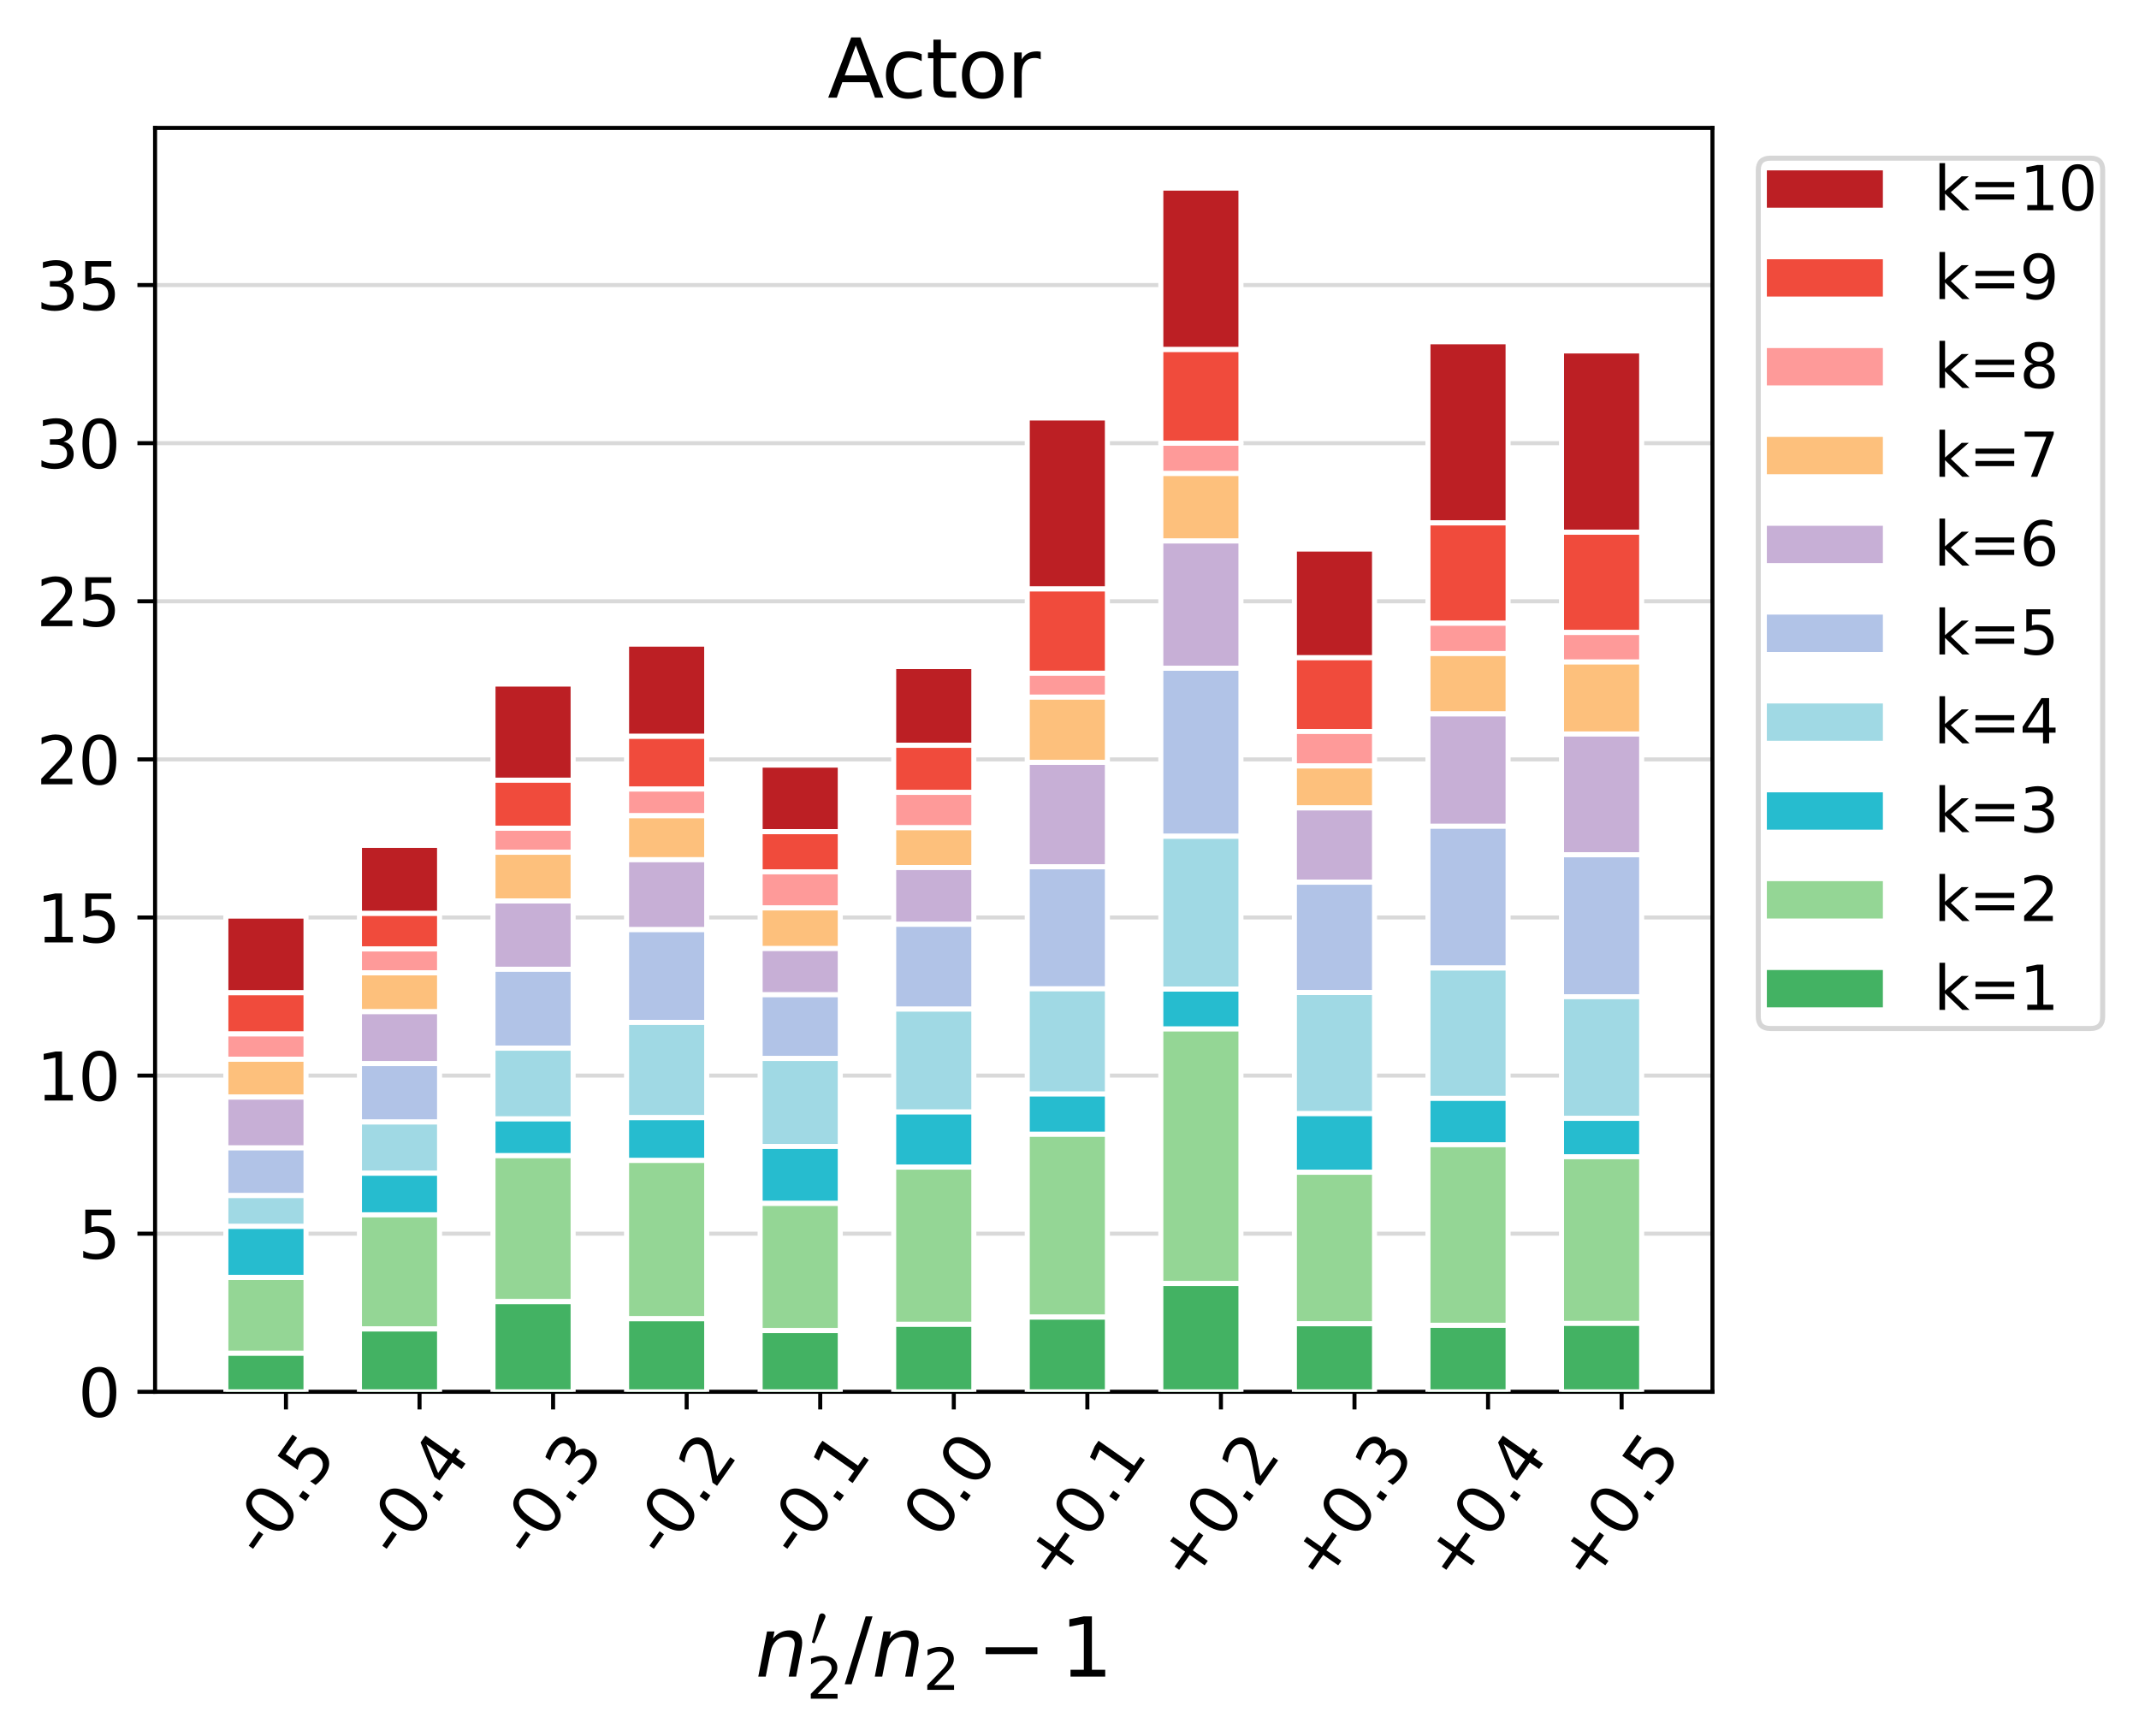 <?xml version="1.0" encoding="utf-8" standalone="no"?>
<!DOCTYPE svg PUBLIC "-//W3C//DTD SVG 1.1//EN"
  "http://www.w3.org/Graphics/SVG/1.1/DTD/svg11.dtd">
<svg xmlns:xlink="http://www.w3.org/1999/xlink" width="424.04pt" height="344.153pt" viewBox="0 0 424.04 344.153" xmlns="http://www.w3.org/2000/svg" version="1.1">
 <defs>
  <style type="text/css">*{stroke-linejoin: round; stroke-linecap: butt}</style>
 </defs>
 <g id="figure_1">
  <g id="patch_1">
   <path d="M 0 344.153 
L 424.04 344.153 
L 424.04 -0 
L 0 -0 
z
" style="fill: #ffffff"/>
  </g>
  <g id="axes_1">
   <g id="patch_2">
    <path d="M 30.742 275.918 
L 339.478 275.918 
L 339.478 25.358 
L 30.742 25.358 
z
" style="fill: #ffffff"/>
   </g>
   <g id="matplotlib.axis_1">
    <g id="xtick_1">
     <g id="line2d_1">
      <defs>
       <path id="mb2f2694578" d="M 0 0 
L 0 3.5 
" style="stroke: #000000; stroke-width: 0.8"/>
      </defs>
      <g>
       <use xlink:href="#mb2f2694578" x="56.691" y="275.918" style="stroke: #000000; stroke-width: 0.8"/>
      </g>
     </g>
     <g id="text_1">
      <!-- -0.5 -->
      <g transform="translate(52.355 309.36)rotate(-55)scale(0.13 -0.13)">
       <defs>
        <path id="DejaVuSans-2d" d="M 313 2009 
L 1997 2009 
L 1997 1497 
L 313 1497 
L 313 2009 
z
" transform="scale(0.016)"/>
        <path id="DejaVuSans-30" d="M 2034 4250 
Q 1547 4250 1301 3770 
Q 1056 3291 1056 2328 
Q 1056 1369 1301 889 
Q 1547 409 2034 409 
Q 2525 409 2770 889 
Q 3016 1369 3016 2328 
Q 3016 3291 2770 3770 
Q 2525 4250 2034 4250 
z
M 2034 4750 
Q 2819 4750 3233 4129 
Q 3647 3509 3647 2328 
Q 3647 1150 3233 529 
Q 2819 -91 2034 -91 
Q 1250 -91 836 529 
Q 422 1150 422 2328 
Q 422 3509 836 4129 
Q 1250 4750 2034 4750 
z
" transform="scale(0.016)"/>
        <path id="DejaVuSans-2e" d="M 684 794 
L 1344 794 
L 1344 0 
L 684 0 
L 684 794 
z
" transform="scale(0.016)"/>
        <path id="DejaVuSans-35" d="M 691 4666 
L 3169 4666 
L 3169 4134 
L 1269 4134 
L 1269 2991 
Q 1406 3038 1543 3061 
Q 1681 3084 1819 3084 
Q 2600 3084 3056 2656 
Q 3513 2228 3513 1497 
Q 3513 744 3044 326 
Q 2575 -91 1722 -91 
Q 1428 -91 1123 -41 
Q 819 9 494 109 
L 494 744 
Q 775 591 1075 516 
Q 1375 441 1709 441 
Q 2250 441 2565 725 
Q 2881 1009 2881 1497 
Q 2881 1984 2565 2268 
Q 2250 2553 1709 2553 
Q 1456 2553 1204 2497 
Q 953 2441 691 2322 
L 691 4666 
z
" transform="scale(0.016)"/>
       </defs>
       <use xlink:href="#DejaVuSans-2d"/>
       <use xlink:href="#DejaVuSans-30" x="36.084"/>
       <use xlink:href="#DejaVuSans-2e" x="99.707"/>
       <use xlink:href="#DejaVuSans-35" x="131.494"/>
      </g>
     </g>
    </g>
    <g id="xtick_2">
     <g id="line2d_2">
      <g>
       <use xlink:href="#mb2f2694578" x="83.169" y="275.918" style="stroke: #000000; stroke-width: 0.8"/>
      </g>
     </g>
     <g id="text_2">
      <!-- -0.4 -->
      <g transform="translate(78.834 309.36)rotate(-55)scale(0.13 -0.13)">
       <defs>
        <path id="DejaVuSans-34" d="M 2419 4116 
L 825 1625 
L 2419 1625 
L 2419 4116 
z
M 2253 4666 
L 3047 4666 
L 3047 1625 
L 3713 1625 
L 3713 1100 
L 3047 1100 
L 3047 0 
L 2419 0 
L 2419 1100 
L 313 1100 
L 313 1709 
L 2253 4666 
z
" transform="scale(0.016)"/>
       </defs>
       <use xlink:href="#DejaVuSans-2d"/>
       <use xlink:href="#DejaVuSans-30" x="36.084"/>
       <use xlink:href="#DejaVuSans-2e" x="99.707"/>
       <use xlink:href="#DejaVuSans-34" x="131.494"/>
      </g>
     </g>
    </g>
    <g id="xtick_3">
     <g id="line2d_3">
      <g>
       <use xlink:href="#mb2f2694578" x="109.648" y="275.918" style="stroke: #000000; stroke-width: 0.8"/>
      </g>
     </g>
     <g id="text_3">
      <!-- -0.3 -->
      <g transform="translate(105.312 309.36)rotate(-55)scale(0.13 -0.13)">
       <defs>
        <path id="DejaVuSans-33" d="M 2597 2516 
Q 3050 2419 3304 2112 
Q 3559 1806 3559 1356 
Q 3559 666 3084 287 
Q 2609 -91 1734 -91 
Q 1441 -91 1130 -33 
Q 819 25 488 141 
L 488 750 
Q 750 597 1062 519 
Q 1375 441 1716 441 
Q 2309 441 2620 675 
Q 2931 909 2931 1356 
Q 2931 1769 2642 2001 
Q 2353 2234 1838 2234 
L 1294 2234 
L 1294 2753 
L 1863 2753 
Q 2328 2753 2575 2939 
Q 2822 3125 2822 3475 
Q 2822 3834 2567 4026 
Q 2313 4219 1838 4219 
Q 1578 4219 1281 4162 
Q 984 4106 628 3988 
L 628 4550 
Q 988 4650 1302 4700 
Q 1616 4750 1894 4750 
Q 2613 4750 3031 4423 
Q 3450 4097 3450 3541 
Q 3450 3153 3228 2886 
Q 3006 2619 2597 2516 
z
" transform="scale(0.016)"/>
       </defs>
       <use xlink:href="#DejaVuSans-2d"/>
       <use xlink:href="#DejaVuSans-30" x="36.084"/>
       <use xlink:href="#DejaVuSans-2e" x="99.707"/>
       <use xlink:href="#DejaVuSans-33" x="131.494"/>
      </g>
     </g>
    </g>
    <g id="xtick_4">
     <g id="line2d_4">
      <g>
       <use xlink:href="#mb2f2694578" x="136.126" y="275.918" style="stroke: #000000; stroke-width: 0.8"/>
      </g>
     </g>
     <g id="text_4">
      <!-- -0.2 -->
      <g transform="translate(131.79 309.36)rotate(-55)scale(0.13 -0.13)">
       <defs>
        <path id="DejaVuSans-32" d="M 1228 531 
L 3431 531 
L 3431 0 
L 469 0 
L 469 531 
Q 828 903 1448 1529 
Q 2069 2156 2228 2338 
Q 2531 2678 2651 2914 
Q 2772 3150 2772 3378 
Q 2772 3750 2511 3984 
Q 2250 4219 1831 4219 
Q 1534 4219 1204 4116 
Q 875 4013 500 3803 
L 500 4441 
Q 881 4594 1212 4672 
Q 1544 4750 1819 4750 
Q 2544 4750 2975 4387 
Q 3406 4025 3406 3419 
Q 3406 3131 3298 2873 
Q 3191 2616 2906 2266 
Q 2828 2175 2409 1742 
Q 1991 1309 1228 531 
z
" transform="scale(0.016)"/>
       </defs>
       <use xlink:href="#DejaVuSans-2d"/>
       <use xlink:href="#DejaVuSans-30" x="36.084"/>
       <use xlink:href="#DejaVuSans-2e" x="99.707"/>
       <use xlink:href="#DejaVuSans-32" x="131.494"/>
      </g>
     </g>
    </g>
    <g id="xtick_5">
     <g id="line2d_5">
      <g>
       <use xlink:href="#mb2f2694578" x="162.604" y="275.918" style="stroke: #000000; stroke-width: 0.8"/>
      </g>
     </g>
     <g id="text_5">
      <!-- -0.1 -->
      <g transform="translate(158.268 309.36)rotate(-55)scale(0.13 -0.13)">
       <defs>
        <path id="DejaVuSans-31" d="M 794 531 
L 1825 531 
L 1825 4091 
L 703 3866 
L 703 4441 
L 1819 4666 
L 2450 4666 
L 2450 531 
L 3481 531 
L 3481 0 
L 794 0 
L 794 531 
z
" transform="scale(0.016)"/>
       </defs>
       <use xlink:href="#DejaVuSans-2d"/>
       <use xlink:href="#DejaVuSans-30" x="36.084"/>
       <use xlink:href="#DejaVuSans-2e" x="99.707"/>
       <use xlink:href="#DejaVuSans-31" x="131.494"/>
      </g>
     </g>
    </g>
    <g id="xtick_6">
     <g id="line2d_6">
      <g>
       <use xlink:href="#mb2f2694578" x="189.082" y="275.918" style="stroke: #000000; stroke-width: 0.8"/>
      </g>
     </g>
     <g id="text_6">
      <!-- 0.0 -->
      <g transform="translate(186.092 305.518)rotate(-55)scale(0.13 -0.13)">
       <use xlink:href="#DejaVuSans-30"/>
       <use xlink:href="#DejaVuSans-2e" x="63.623"/>
       <use xlink:href="#DejaVuSans-30" x="95.41"/>
      </g>
     </g>
    </g>
    <g id="xtick_7">
     <g id="line2d_7">
      <g>
       <use xlink:href="#mb2f2694578" x="215.56" y="275.918" style="stroke: #000000; stroke-width: 0.8"/>
      </g>
     </g>
     <g id="text_7">
      <!-- +0.1 -->
      <g transform="translate(209.446 314.442)rotate(-55)scale(0.13 -0.13)">
       <defs>
        <path id="DejaVuSans-2b" d="M 2944 4013 
L 2944 2272 
L 4684 2272 
L 4684 1741 
L 2944 1741 
L 2944 0 
L 2419 0 
L 2419 1741 
L 678 1741 
L 678 2272 
L 2419 2272 
L 2419 4013 
L 2944 4013 
z
" transform="scale(0.016)"/>
       </defs>
       <use xlink:href="#DejaVuSans-2b"/>
       <use xlink:href="#DejaVuSans-30" x="83.789"/>
       <use xlink:href="#DejaVuSans-2e" x="147.412"/>
       <use xlink:href="#DejaVuSans-31" x="179.199"/>
      </g>
     </g>
    </g>
    <g id="xtick_8">
     <g id="line2d_8">
      <g>
       <use xlink:href="#mb2f2694578" x="242.039" y="275.918" style="stroke: #000000; stroke-width: 0.8"/>
      </g>
     </g>
     <g id="text_8">
      <!-- +0.2 -->
      <g transform="translate(235.924 314.442)rotate(-55)scale(0.13 -0.13)">
       <use xlink:href="#DejaVuSans-2b"/>
       <use xlink:href="#DejaVuSans-30" x="83.789"/>
       <use xlink:href="#DejaVuSans-2e" x="147.412"/>
       <use xlink:href="#DejaVuSans-32" x="179.199"/>
      </g>
     </g>
    </g>
    <g id="xtick_9">
     <g id="line2d_9">
      <g>
       <use xlink:href="#mb2f2694578" x="268.517" y="275.918" style="stroke: #000000; stroke-width: 0.8"/>
      </g>
     </g>
     <g id="text_9">
      <!-- +0.3 -->
      <g transform="translate(262.402 314.442)rotate(-55)scale(0.13 -0.13)">
       <use xlink:href="#DejaVuSans-2b"/>
       <use xlink:href="#DejaVuSans-30" x="83.789"/>
       <use xlink:href="#DejaVuSans-2e" x="147.412"/>
       <use xlink:href="#DejaVuSans-33" x="179.199"/>
      </g>
     </g>
    </g>
    <g id="xtick_10">
     <g id="line2d_10">
      <g>
       <use xlink:href="#mb2f2694578" x="294.995" y="275.918" style="stroke: #000000; stroke-width: 0.8"/>
      </g>
     </g>
     <g id="text_10">
      <!-- +0.4 -->
      <g transform="translate(288.88 314.442)rotate(-55)scale(0.13 -0.13)">
       <use xlink:href="#DejaVuSans-2b"/>
       <use xlink:href="#DejaVuSans-30" x="83.789"/>
       <use xlink:href="#DejaVuSans-2e" x="147.412"/>
       <use xlink:href="#DejaVuSans-34" x="179.199"/>
      </g>
     </g>
    </g>
    <g id="xtick_11">
     <g id="line2d_11">
      <g>
       <use xlink:href="#mb2f2694578" x="321.473" y="275.918" style="stroke: #000000; stroke-width: 0.8"/>
      </g>
     </g>
     <g id="text_11">
      <!-- +0.5 -->
      <g transform="translate(315.359 314.442)rotate(-55)scale(0.13 -0.13)">
       <use xlink:href="#DejaVuSans-2b"/>
       <use xlink:href="#DejaVuSans-30" x="83.789"/>
       <use xlink:href="#DejaVuSans-2e" x="147.412"/>
       <use xlink:href="#DejaVuSans-35" x="179.199"/>
      </g>
     </g>
    </g>
    <g id="text_12">
     <!-- ${n_2^\prime/n_2-1}$ -->
     <g transform="translate(149.75 332.473)scale(0.16 -0.16)">
      <defs>
       <path id="DejaVuSans-Oblique-6e" d="M 3566 2113 
L 3156 0 
L 2578 0 
L 2988 2091 
Q 3016 2238 3031 2350 
Q 3047 2463 3047 2528 
Q 3047 2791 2881 2937 
Q 2716 3084 2419 3084 
Q 1956 3084 1622 2776 
Q 1288 2469 1184 1941 
L 800 0 
L 225 0 
L 903 3500 
L 1478 3500 
L 1363 2950 
Q 1603 3253 1940 3418 
Q 2278 3584 2650 3584 
Q 3113 3584 3367 3334 
Q 3622 3084 3622 2631 
Q 3622 2519 3608 2391 
Q 3594 2263 3566 2113 
z
" transform="scale(0.016)"/>
       <path id="Cmsy10-30" d="M 225 347 
Q 184 359 184 409 
L 966 3316 
Q 1003 3434 1093 3506 
Q 1184 3578 1300 3578 
Q 1450 3578 1564 3479 
Q 1678 3381 1678 3231 
Q 1678 3166 1644 3084 
L 488 319 
Q 466 275 428 275 
Q 394 275 320 306 
Q 247 338 225 347 
z
" transform="scale(0.016)"/>
       <path id="DejaVuSans-2f" d="M 1625 4666 
L 2156 4666 
L 531 -594 
L 0 -594 
L 1625 4666 
z
" transform="scale(0.016)"/>
       <path id="DejaVuSans-2212" d="M 678 2272 
L 4684 2272 
L 4684 1741 
L 678 1741 
L 678 2272 
z
" transform="scale(0.016)"/>
      </defs>
      <use xlink:href="#DejaVuSans-Oblique-6e" transform="translate(0 0.584)"/>
      <use xlink:href="#Cmsy10-30" transform="translate(68.029 38.866)scale(0.7)"/>
      <use xlink:href="#DejaVuSans-32" transform="translate(63.379 -26.759)scale(0.7)"/>
      <use xlink:href="#DejaVuSans-2f" transform="translate(110.649 0.584)"/>
      <use xlink:href="#DejaVuSans-Oblique-6e" transform="translate(144.341 0.584)"/>
      <use xlink:href="#DejaVuSans-32" transform="translate(207.72 -15.822)scale(0.7)"/>
      <use xlink:href="#DejaVuSans-2212" transform="translate(274.473 0.584)"/>
      <use xlink:href="#DejaVuSans-31" transform="translate(377.744 0.584)"/>
     </g>
    </g>
   </g>
   <g id="matplotlib.axis_2">
    <g id="ytick_1">
     <g id="line2d_12">
      <path d="M 30.742 275.918 
L 339.478 275.918 
" clip-path="url(#p186aa368bf)" style="fill: none; stroke: #d9d9d9; stroke-width: 0.8; stroke-linecap: square"/>
     </g>
     <g id="line2d_13">
      <defs>
       <path id="m2b0870e8ab" d="M 0 0 
L -3.5 0 
" style="stroke: #000000; stroke-width: 0.8"/>
      </defs>
      <g>
       <use xlink:href="#m2b0870e8ab" x="30.742" y="275.918" style="stroke: #000000; stroke-width: 0.8"/>
      </g>
     </g>
     <g id="text_13">
      <!-- 0 -->
      <g transform="translate(15.471 280.856)scale(0.13 -0.13)">
       <use xlink:href="#DejaVuSans-30"/>
      </g>
     </g>
    </g>
    <g id="ytick_2">
     <g id="line2d_14">
      <path d="M 30.742 244.574 
L 339.478 244.574 
" clip-path="url(#p186aa368bf)" style="fill: none; stroke: #d9d9d9; stroke-width: 0.8; stroke-linecap: square"/>
     </g>
     <g id="line2d_15">
      <g>
       <use xlink:href="#m2b0870e8ab" x="30.742" y="244.574" style="stroke: #000000; stroke-width: 0.8"/>
      </g>
     </g>
     <g id="text_14">
      <!-- 5 -->
      <g transform="translate(15.471 249.512)scale(0.13 -0.13)">
       <use xlink:href="#DejaVuSans-35"/>
      </g>
     </g>
    </g>
    <g id="ytick_3">
     <g id="line2d_16">
      <path d="M 30.742 213.23 
L 339.478 213.23 
" clip-path="url(#p186aa368bf)" style="fill: none; stroke: #d9d9d9; stroke-width: 0.8; stroke-linecap: square"/>
     </g>
     <g id="line2d_17">
      <g>
       <use xlink:href="#m2b0870e8ab" x="30.742" y="213.23" style="stroke: #000000; stroke-width: 0.8"/>
      </g>
     </g>
     <g id="text_15">
      <!-- 10 -->
      <g transform="translate(7.2 218.168)scale(0.13 -0.13)">
       <use xlink:href="#DejaVuSans-31"/>
       <use xlink:href="#DejaVuSans-30" x="63.623"/>
      </g>
     </g>
    </g>
    <g id="ytick_4">
     <g id="line2d_18">
      <path d="M 30.742 181.886 
L 339.478 181.886 
" clip-path="url(#p186aa368bf)" style="fill: none; stroke: #d9d9d9; stroke-width: 0.8; stroke-linecap: square"/>
     </g>
     <g id="line2d_19">
      <g>
       <use xlink:href="#m2b0870e8ab" x="30.742" y="181.886" style="stroke: #000000; stroke-width: 0.8"/>
      </g>
     </g>
     <g id="text_16">
      <!-- 15 -->
      <g transform="translate(7.2 186.824)scale(0.13 -0.13)">
       <use xlink:href="#DejaVuSans-31"/>
       <use xlink:href="#DejaVuSans-35" x="63.623"/>
      </g>
     </g>
    </g>
    <g id="ytick_5">
     <g id="line2d_20">
      <path d="M 30.742 150.542 
L 339.478 150.542 
" clip-path="url(#p186aa368bf)" style="fill: none; stroke: #d9d9d9; stroke-width: 0.8; stroke-linecap: square"/>
     </g>
     <g id="line2d_21">
      <g>
       <use xlink:href="#m2b0870e8ab" x="30.742" y="150.542" style="stroke: #000000; stroke-width: 0.8"/>
      </g>
     </g>
     <g id="text_17">
      <!-- 20 -->
      <g transform="translate(7.2 155.48)scale(0.13 -0.13)">
       <use xlink:href="#DejaVuSans-32"/>
       <use xlink:href="#DejaVuSans-30" x="63.623"/>
      </g>
     </g>
    </g>
    <g id="ytick_6">
     <g id="line2d_22">
      <path d="M 30.742 119.198 
L 339.478 119.198 
" clip-path="url(#p186aa368bf)" style="fill: none; stroke: #d9d9d9; stroke-width: 0.8; stroke-linecap: square"/>
     </g>
     <g id="line2d_23">
      <g>
       <use xlink:href="#m2b0870e8ab" x="30.742" y="119.198" style="stroke: #000000; stroke-width: 0.8"/>
      </g>
     </g>
     <g id="text_18">
      <!-- 25 -->
      <g transform="translate(7.2 124.137)scale(0.13 -0.13)">
       <use xlink:href="#DejaVuSans-32"/>
       <use xlink:href="#DejaVuSans-35" x="63.623"/>
      </g>
     </g>
    </g>
    <g id="ytick_7">
     <g id="line2d_24">
      <path d="M 30.742 87.854 
L 339.478 87.854 
" clip-path="url(#p186aa368bf)" style="fill: none; stroke: #d9d9d9; stroke-width: 0.8; stroke-linecap: square"/>
     </g>
     <g id="line2d_25">
      <g>
       <use xlink:href="#m2b0870e8ab" x="30.742" y="87.854" style="stroke: #000000; stroke-width: 0.8"/>
      </g>
     </g>
     <g id="text_19">
      <!-- 30 -->
      <g transform="translate(7.2 92.793)scale(0.13 -0.13)">
       <use xlink:href="#DejaVuSans-33"/>
       <use xlink:href="#DejaVuSans-30" x="63.623"/>
      </g>
     </g>
    </g>
    <g id="ytick_8">
     <g id="line2d_26">
      <path d="M 30.742 56.51 
L 339.478 56.51 
" clip-path="url(#p186aa368bf)" style="fill: none; stroke: #d9d9d9; stroke-width: 0.8; stroke-linecap: square"/>
     </g>
     <g id="line2d_27">
      <g>
       <use xlink:href="#m2b0870e8ab" x="30.742" y="56.51" style="stroke: #000000; stroke-width: 0.8"/>
      </g>
     </g>
     <g id="text_20">
      <!-- 35 -->
      <g transform="translate(7.2 61.449)scale(0.13 -0.13)">
       <use xlink:href="#DejaVuSans-33"/>
       <use xlink:href="#DejaVuSans-35" x="63.623"/>
      </g>
     </g>
    </g>
   </g>
   <g id="patch_3">
    <path d="M 30.742 275.918 
L 30.742 25.358 
" style="fill: none; stroke: #000000; stroke-width: 0.8; stroke-linejoin: miter; stroke-linecap: square"/>
   </g>
   <g id="patch_4">
    <path d="M 339.478 275.918 
L 339.478 25.358 
" style="fill: none; stroke: #000000; stroke-width: 0.8; stroke-linejoin: miter; stroke-linecap: square"/>
   </g>
   <g id="patch_5">
    <path d="M 30.742 275.918 
L 339.478 275.918 
" style="fill: none; stroke: #000000; stroke-width: 0.8; stroke-linejoin: miter; stroke-linecap: square"/>
   </g>
   <g id="patch_6">
    <path d="M 30.742 25.358 
L 339.478 25.358 
" style="fill: none; stroke: #000000; stroke-width: 0.8; stroke-linejoin: miter; stroke-linecap: square"/>
   </g>
   <g id="text_21">
    <!-- Actor -->
    <g transform="translate(164.059 19.358)scale(0.16 -0.16)">
     <defs>
      <path id="DejaVuSans-41" d="M 2188 4044 
L 1331 1722 
L 3047 1722 
L 2188 4044 
z
M 1831 4666 
L 2547 4666 
L 4325 0 
L 3669 0 
L 3244 1197 
L 1141 1197 
L 716 0 
L 50 0 
L 1831 4666 
z
" transform="scale(0.016)"/>
      <path id="DejaVuSans-63" d="M 3122 3366 
L 3122 2828 
Q 2878 2963 2633 3030 
Q 2388 3097 2138 3097 
Q 1578 3097 1268 2742 
Q 959 2388 959 1747 
Q 959 1106 1268 751 
Q 1578 397 2138 397 
Q 2388 397 2633 464 
Q 2878 531 3122 666 
L 3122 134 
Q 2881 22 2623 -34 
Q 2366 -91 2075 -91 
Q 1284 -91 818 406 
Q 353 903 353 1747 
Q 353 2603 823 3093 
Q 1294 3584 2113 3584 
Q 2378 3584 2631 3529 
Q 2884 3475 3122 3366 
z
" transform="scale(0.016)"/>
      <path id="DejaVuSans-74" d="M 1172 4494 
L 1172 3500 
L 2356 3500 
L 2356 3053 
L 1172 3053 
L 1172 1153 
Q 1172 725 1289 603 
Q 1406 481 1766 481 
L 2356 481 
L 2356 0 
L 1766 0 
Q 1100 0 847 248 
Q 594 497 594 1153 
L 594 3053 
L 172 3053 
L 172 3500 
L 594 3500 
L 594 4494 
L 1172 4494 
z
" transform="scale(0.016)"/>
      <path id="DejaVuSans-6f" d="M 1959 3097 
Q 1497 3097 1228 2736 
Q 959 2375 959 1747 
Q 959 1119 1226 758 
Q 1494 397 1959 397 
Q 2419 397 2687 759 
Q 2956 1122 2956 1747 
Q 2956 2369 2687 2733 
Q 2419 3097 1959 3097 
z
M 1959 3584 
Q 2709 3584 3137 3096 
Q 3566 2609 3566 1747 
Q 3566 888 3137 398 
Q 2709 -91 1959 -91 
Q 1206 -91 779 398 
Q 353 888 353 1747 
Q 353 2609 779 3096 
Q 1206 3584 1959 3584 
z
" transform="scale(0.016)"/>
      <path id="DejaVuSans-72" d="M 2631 2963 
Q 2534 3019 2420 3045 
Q 2306 3072 2169 3072 
Q 1681 3072 1420 2755 
Q 1159 2438 1159 1844 
L 1159 0 
L 581 0 
L 581 3500 
L 1159 3500 
L 1159 2956 
Q 1341 3275 1631 3429 
Q 1922 3584 2338 3584 
Q 2397 3584 2469 3576 
Q 2541 3569 2628 3553 
L 2631 2963 
z
" transform="scale(0.016)"/>
     </defs>
     <use xlink:href="#DejaVuSans-41"/>
     <use xlink:href="#DejaVuSans-63" x="66.658"/>
     <use xlink:href="#DejaVuSans-74" x="121.639"/>
     <use xlink:href="#DejaVuSans-6f" x="160.848"/>
     <use xlink:href="#DejaVuSans-72" x="222.029"/>
    </g>
   </g>
   <g id="legend_1">
    <g id="patch_7">
     <path d="M 350.966 203.895 
L 414.44 203.895 
Q 416.84 203.895 416.84 201.495 
L 416.84 33.758 
Q 416.84 31.358 414.44 31.358 
L 350.966 31.358 
Q 348.566 31.358 348.566 33.758 
L 348.566 201.495 
Q 348.566 203.895 350.966 203.895 
z
" style="fill: #ffffff; opacity: 0.8; stroke: #cccccc; stroke-linejoin: miter"/>
    </g>
    <g id="patch_8">
     <path d="M 349.766 41.676 
L 373.766 41.676 
L 373.766 33.276 
L 349.766 33.276 
z
" style="fill: #bc1f24; stroke: #ffffff; stroke-linejoin: miter"/>
    </g>
    <g id="text_22">
     <!-- k=10 -->
     <g transform="translate(383.366 41.676)scale(0.12 -0.12)">
      <defs>
       <path id="DejaVuSans-6b" d="M 581 4863 
L 1159 4863 
L 1159 1991 
L 2875 3500 
L 3609 3500 
L 1753 1863 
L 3688 0 
L 2938 0 
L 1159 1709 
L 1159 0 
L 581 0 
L 581 4863 
z
" transform="scale(0.016)"/>
       <path id="DejaVuSans-3d" d="M 678 2906 
L 4684 2906 
L 4684 2381 
L 678 2381 
L 678 2906 
z
M 678 1631 
L 4684 1631 
L 4684 1100 
L 678 1100 
L 678 1631 
z
" transform="scale(0.016)"/>
      </defs>
      <use xlink:href="#DejaVuSans-6b"/>
      <use xlink:href="#DejaVuSans-3d" x="57.91"/>
      <use xlink:href="#DejaVuSans-31" x="141.699"/>
      <use xlink:href="#DejaVuSans-30" x="205.322"/>
     </g>
    </g>
    <g id="patch_9">
     <path d="M 349.766 59.289 
L 373.766 59.289 
L 373.766 50.889 
L 349.766 50.889 
z
" style="fill: #f04b3c; stroke: #ffffff; stroke-linejoin: miter"/>
    </g>
    <g id="text_23">
     <!-- k=9 -->
     <g transform="translate(383.366 59.289)scale(0.12 -0.12)">
      <defs>
       <path id="DejaVuSans-39" d="M 703 97 
L 703 672 
Q 941 559 1184 500 
Q 1428 441 1663 441 
Q 2288 441 2617 861 
Q 2947 1281 2994 2138 
Q 2813 1869 2534 1725 
Q 2256 1581 1919 1581 
Q 1219 1581 811 2004 
Q 403 2428 403 3163 
Q 403 3881 828 4315 
Q 1253 4750 1959 4750 
Q 2769 4750 3195 4129 
Q 3622 3509 3622 2328 
Q 3622 1225 3098 567 
Q 2575 -91 1691 -91 
Q 1453 -91 1209 -44 
Q 966 3 703 97 
z
M 1959 2075 
Q 2384 2075 2632 2365 
Q 2881 2656 2881 3163 
Q 2881 3666 2632 3958 
Q 2384 4250 1959 4250 
Q 1534 4250 1286 3958 
Q 1038 3666 1038 3163 
Q 1038 2656 1286 2365 
Q 1534 2075 1959 2075 
z
" transform="scale(0.016)"/>
      </defs>
      <use xlink:href="#DejaVuSans-6b"/>
      <use xlink:href="#DejaVuSans-3d" x="57.91"/>
      <use xlink:href="#DejaVuSans-39" x="141.699"/>
     </g>
    </g>
    <g id="patch_10">
     <path d="M 349.766 76.903 
L 373.766 76.903 
L 373.766 68.503 
L 349.766 68.503 
z
" style="fill: #fe9a99; stroke: #ffffff; stroke-linejoin: miter"/>
    </g>
    <g id="text_24">
     <!-- k=8 -->
     <g transform="translate(383.366 76.903)scale(0.12 -0.12)">
      <defs>
       <path id="DejaVuSans-38" d="M 2034 2216 
Q 1584 2216 1326 1975 
Q 1069 1734 1069 1313 
Q 1069 891 1326 650 
Q 1584 409 2034 409 
Q 2484 409 2743 651 
Q 3003 894 3003 1313 
Q 3003 1734 2745 1975 
Q 2488 2216 2034 2216 
z
M 1403 2484 
Q 997 2584 770 2862 
Q 544 3141 544 3541 
Q 544 4100 942 4425 
Q 1341 4750 2034 4750 
Q 2731 4750 3128 4425 
Q 3525 4100 3525 3541 
Q 3525 3141 3298 2862 
Q 3072 2584 2669 2484 
Q 3125 2378 3379 2068 
Q 3634 1759 3634 1313 
Q 3634 634 3220 271 
Q 2806 -91 2034 -91 
Q 1263 -91 848 271 
Q 434 634 434 1313 
Q 434 1759 690 2068 
Q 947 2378 1403 2484 
z
M 1172 3481 
Q 1172 3119 1398 2916 
Q 1625 2713 2034 2713 
Q 2441 2713 2670 2916 
Q 2900 3119 2900 3481 
Q 2900 3844 2670 4047 
Q 2441 4250 2034 4250 
Q 1625 4250 1398 4047 
Q 1172 3844 1172 3481 
z
" transform="scale(0.016)"/>
      </defs>
      <use xlink:href="#DejaVuSans-6b"/>
      <use xlink:href="#DejaVuSans-3d" x="57.91"/>
      <use xlink:href="#DejaVuSans-38" x="141.699"/>
     </g>
    </g>
    <g id="patch_11">
     <path d="M 349.766 94.517 
L 373.766 94.517 
L 373.766 86.117 
L 349.766 86.117 
z
" style="fill: #fdc07c; stroke: #ffffff; stroke-linejoin: miter"/>
    </g>
    <g id="text_25">
     <!-- k=7 -->
     <g transform="translate(383.366 94.517)scale(0.12 -0.12)">
      <defs>
       <path id="DejaVuSans-37" d="M 525 4666 
L 3525 4666 
L 3525 4397 
L 1831 0 
L 1172 0 
L 2766 4134 
L 525 4134 
L 525 4666 
z
" transform="scale(0.016)"/>
      </defs>
      <use xlink:href="#DejaVuSans-6b"/>
      <use xlink:href="#DejaVuSans-3d" x="57.91"/>
      <use xlink:href="#DejaVuSans-37" x="141.699"/>
     </g>
    </g>
    <g id="patch_12">
     <path d="M 349.766 112.131 
L 373.766 112.131 
L 373.766 103.731 
L 349.766 103.731 
z
" style="fill: #c7afd6; stroke: #ffffff; stroke-linejoin: miter"/>
    </g>
    <g id="text_26">
     <!-- k=6 -->
     <g transform="translate(383.366 112.131)scale(0.12 -0.12)">
      <defs>
       <path id="DejaVuSans-36" d="M 2113 2584 
Q 1688 2584 1439 2293 
Q 1191 2003 1191 1497 
Q 1191 994 1439 701 
Q 1688 409 2113 409 
Q 2538 409 2786 701 
Q 3034 994 3034 1497 
Q 3034 2003 2786 2293 
Q 2538 2584 2113 2584 
z
M 3366 4563 
L 3366 3988 
Q 3128 4100 2886 4159 
Q 2644 4219 2406 4219 
Q 1781 4219 1451 3797 
Q 1122 3375 1075 2522 
Q 1259 2794 1537 2939 
Q 1816 3084 2150 3084 
Q 2853 3084 3261 2657 
Q 3669 2231 3669 1497 
Q 3669 778 3244 343 
Q 2819 -91 2113 -91 
Q 1303 -91 875 529 
Q 447 1150 447 2328 
Q 447 3434 972 4092 
Q 1497 4750 2381 4750 
Q 2619 4750 2861 4703 
Q 3103 4656 3366 4563 
z
" transform="scale(0.016)"/>
      </defs>
      <use xlink:href="#DejaVuSans-6b"/>
      <use xlink:href="#DejaVuSans-3d" x="57.91"/>
      <use xlink:href="#DejaVuSans-36" x="141.699"/>
     </g>
    </g>
    <g id="patch_13">
     <path d="M 349.766 129.744 
L 373.766 129.744 
L 373.766 121.344 
L 349.766 121.344 
z
" style="fill: #b1c3e7; stroke: #ffffff; stroke-linejoin: miter"/>
    </g>
    <g id="text_27">
     <!-- k=5 -->
     <g transform="translate(383.366 129.744)scale(0.12 -0.12)">
      <use xlink:href="#DejaVuSans-6b"/>
      <use xlink:href="#DejaVuSans-3d" x="57.91"/>
      <use xlink:href="#DejaVuSans-35" x="141.699"/>
     </g>
    </g>
    <g id="patch_14">
     <path d="M 349.766 147.358 
L 373.766 147.358 
L 373.766 138.958 
L 349.766 138.958 
z
" style="fill: #a0d9e4; stroke: #ffffff; stroke-linejoin: miter"/>
    </g>
    <g id="text_28">
     <!-- k=4 -->
     <g transform="translate(383.366 147.358)scale(0.12 -0.12)">
      <use xlink:href="#DejaVuSans-6b"/>
      <use xlink:href="#DejaVuSans-3d" x="57.91"/>
      <use xlink:href="#DejaVuSans-34" x="141.699"/>
     </g>
    </g>
    <g id="patch_15">
     <path d="M 349.766 164.972 
L 373.766 164.972 
L 373.766 156.572 
L 349.766 156.572 
z
" style="fill: #26bccf; stroke: #ffffff; stroke-linejoin: miter"/>
    </g>
    <g id="text_29">
     <!-- k=3 -->
     <g transform="translate(383.366 164.972)scale(0.12 -0.12)">
      <use xlink:href="#DejaVuSans-6b"/>
      <use xlink:href="#DejaVuSans-3d" x="57.91"/>
      <use xlink:href="#DejaVuSans-33" x="141.699"/>
     </g>
    </g>
    <g id="patch_16">
     <path d="M 349.766 182.586 
L 373.766 182.586 
L 373.766 174.186 
L 349.766 174.186 
z
" style="fill: #94d695; stroke: #ffffff; stroke-linejoin: miter"/>
    </g>
    <g id="text_30">
     <!-- k=2 -->
     <g transform="translate(383.366 182.586)scale(0.12 -0.12)">
      <use xlink:href="#DejaVuSans-6b"/>
      <use xlink:href="#DejaVuSans-3d" x="57.91"/>
      <use xlink:href="#DejaVuSans-32" x="141.699"/>
     </g>
    </g>
    <g id="patch_17">
     <path d="M 349.766 200.199 
L 373.766 200.199 
L 373.766 191.799 
L 349.766 191.799 
z
" style="fill: #43b263; stroke: #ffffff; stroke-linejoin: miter"/>
    </g>
    <g id="text_31">
     <!-- k=1 -->
     <g transform="translate(383.366 200.199)scale(0.12 -0.12)">
      <use xlink:href="#DejaVuSans-6b"/>
      <use xlink:href="#DejaVuSans-3d" x="57.91"/>
      <use xlink:href="#DejaVuSans-31" x="141.699"/>
     </g>
    </g>
   </g>
   <g id="patch_18">
    <path d="M 44.776 196.81 
L 60.663 196.81 
L 60.663 181.616 
L 44.776 181.616 
z
" clip-path="url(#p186aa368bf)" style="fill: #bc1f24; stroke: #ffffff; stroke-linejoin: miter"/>
   </g>
   <g id="patch_19">
    <path d="M 71.254 181.088 
L 87.141 181.088 
L 87.141 167.584 
L 71.254 167.584 
z
" clip-path="url(#p186aa368bf)" style="fill: #bc1f24; stroke: #ffffff; stroke-linejoin: miter"/>
   </g>
   <g id="patch_20">
    <path d="M 97.732 154.674 
L 113.619 154.674 
L 113.619 135.607 
L 97.732 135.607 
z
" clip-path="url(#p186aa368bf)" style="fill: #bc1f24; stroke: #ffffff; stroke-linejoin: miter"/>
   </g>
   <g id="patch_21">
    <path d="M 124.211 145.975 
L 140.098 145.975 
L 140.098 127.696 
L 124.211 127.696 
z
" clip-path="url(#p186aa368bf)" style="fill: #bc1f24; stroke: #ffffff; stroke-linejoin: miter"/>
   </g>
   <g id="patch_22">
    <path d="M 150.689 164.87 
L 166.576 164.87 
L 166.576 151.676 
L 150.689 151.676 
z
" clip-path="url(#p186aa368bf)" style="fill: #bc1f24; stroke: #ffffff; stroke-linejoin: miter"/>
   </g>
   <g id="patch_23">
    <path d="M 177.167 147.752 
L 193.054 147.752 
L 193.054 132.134 
L 177.167 132.134 
z
" clip-path="url(#p186aa368bf)" style="fill: #bc1f24; stroke: #ffffff; stroke-linejoin: miter"/>
   </g>
   <g id="patch_24">
    <path d="M 203.645 116.765 
L 219.532 116.765 
L 219.532 82.861 
L 203.645 82.861 
z
" clip-path="url(#p186aa368bf)" style="fill: #bc1f24; stroke: #ffffff; stroke-linejoin: miter"/>
   </g>
   <g id="patch_25">
    <path d="M 230.123 69.297 
L 246.01 69.297 
L 246.01 37.289 
L 230.123 37.289 
z
" clip-path="url(#p186aa368bf)" style="fill: #bc1f24; stroke: #ffffff; stroke-linejoin: miter"/>
   </g>
   <g id="patch_26">
    <path d="M 256.602 130.397 
L 272.489 130.397 
L 272.489 108.847 
L 256.602 108.847 
z
" clip-path="url(#p186aa368bf)" style="fill: #bc1f24; stroke: #ffffff; stroke-linejoin: miter"/>
   </g>
   <g id="patch_27">
    <path d="M 283.08 103.666 
L 298.967 103.666 
L 298.967 67.754 
L 283.08 67.754 
z
" clip-path="url(#p186aa368bf)" style="fill: #bc1f24; stroke: #ffffff; stroke-linejoin: miter"/>
   </g>
   <g id="patch_28">
    <path d="M 309.558 105.515 
L 325.445 105.515 
L 325.445 69.579 
L 309.558 69.579 
z
" clip-path="url(#p186aa368bf)" style="fill: #bc1f24; stroke: #ffffff; stroke-linejoin: miter"/>
   </g>
   <g id="patch_29">
    <path d="M 44.776 204.976 
L 60.663 204.976 
L 60.663 196.81 
L 44.776 196.81 
z
" clip-path="url(#p186aa368bf)" style="fill: #f04b3c; stroke: #ffffff; stroke-linejoin: miter"/>
   </g>
   <g id="patch_30">
    <path d="M 71.254 188.125 
L 87.141 188.125 
L 87.141 181.088 
L 71.254 181.088 
z
" clip-path="url(#p186aa368bf)" style="fill: #f04b3c; stroke: #ffffff; stroke-linejoin: miter"/>
   </g>
   <g id="patch_31">
    <path d="M 97.732 164.198 
L 113.619 164.198 
L 113.619 154.674 
L 97.732 154.674 
z
" clip-path="url(#p186aa368bf)" style="fill: #f04b3c; stroke: #ffffff; stroke-linejoin: miter"/>
   </g>
   <g id="patch_32">
    <path d="M 124.211 156.43 
L 140.098 156.43 
L 140.098 145.975 
L 124.211 145.975 
z
" clip-path="url(#p186aa368bf)" style="fill: #f04b3c; stroke: #ffffff; stroke-linejoin: miter"/>
   </g>
   <g id="patch_33">
    <path d="M 150.689 172.836 
L 166.576 172.836 
L 166.576 164.87 
L 150.689 164.87 
z
" clip-path="url(#p186aa368bf)" style="fill: #f04b3c; stroke: #ffffff; stroke-linejoin: miter"/>
   </g>
   <g id="patch_34">
    <path d="M 177.167 157.089 
L 193.054 157.089 
L 193.054 147.752 
L 177.167 147.752 
z
" clip-path="url(#p186aa368bf)" style="fill: #f04b3c; stroke: #ffffff; stroke-linejoin: miter"/>
   </g>
   <g id="patch_35">
    <path d="M 203.645 133.463 
L 219.532 133.463 
L 219.532 116.765 
L 203.645 116.765 
z
" clip-path="url(#p186aa368bf)" style="fill: #f04b3c; stroke: #ffffff; stroke-linejoin: miter"/>
   </g>
   <g id="patch_36">
    <path d="M 230.123 87.875 
L 246.01 87.875 
L 246.01 69.297 
L 230.123 69.297 
z
" clip-path="url(#p186aa368bf)" style="fill: #f04b3c; stroke: #ffffff; stroke-linejoin: miter"/>
   </g>
   <g id="patch_37">
    <path d="M 256.602 145.01 
L 272.489 145.01 
L 272.489 130.397 
L 256.602 130.397 
z
" clip-path="url(#p186aa368bf)" style="fill: #f04b3c; stroke: #ffffff; stroke-linejoin: miter"/>
   </g>
   <g id="patch_38">
    <path d="M 283.08 123.562 
L 298.967 123.562 
L 298.967 103.666 
L 283.08 103.666 
z
" clip-path="url(#p186aa368bf)" style="fill: #f04b3c; stroke: #ffffff; stroke-linejoin: miter"/>
   </g>
   <g id="patch_39">
    <path d="M 309.558 125.383 
L 325.445 125.383 
L 325.445 105.515 
L 309.558 105.515 
z
" clip-path="url(#p186aa368bf)" style="fill: #f04b3c; stroke: #ffffff; stroke-linejoin: miter"/>
   </g>
   <g id="patch_40">
    <path d="M 44.776 209.991 
L 60.663 209.991 
L 60.663 204.976 
L 44.776 204.976 
z
" clip-path="url(#p186aa368bf)" style="fill: #fe9a99; stroke: #ffffff; stroke-linejoin: miter"/>
   </g>
   <g id="patch_41">
    <path d="M 71.254 192.857 
L 87.141 192.857 
L 87.141 188.125 
L 71.254 188.125 
z
" clip-path="url(#p186aa368bf)" style="fill: #fe9a99; stroke: #ffffff; stroke-linejoin: miter"/>
   </g>
   <g id="patch_42">
    <path d="M 97.732 168.962 
L 113.619 168.962 
L 113.619 164.198 
L 97.732 164.198 
z
" clip-path="url(#p186aa368bf)" style="fill: #fe9a99; stroke: #ffffff; stroke-linejoin: miter"/>
   </g>
   <g id="patch_43">
    <path d="M 124.211 161.718 
L 140.098 161.718 
L 140.098 156.43 
L 124.211 156.43 
z
" clip-path="url(#p186aa368bf)" style="fill: #fe9a99; stroke: #ffffff; stroke-linejoin: miter"/>
   </g>
   <g id="patch_44">
    <path d="M 150.689 179.995 
L 166.576 179.995 
L 166.576 172.836 
L 150.689 172.836 
z
" clip-path="url(#p186aa368bf)" style="fill: #fe9a99; stroke: #ffffff; stroke-linejoin: miter"/>
   </g>
   <g id="patch_45">
    <path d="M 177.167 164.099 
L 193.054 164.099 
L 193.054 157.089 
L 177.167 157.089 
z
" clip-path="url(#p186aa368bf)" style="fill: #fe9a99; stroke: #ffffff; stroke-linejoin: miter"/>
   </g>
   <g id="patch_46">
    <path d="M 203.645 138.208 
L 219.532 138.208 
L 219.532 133.463 
L 203.645 133.463 
z
" clip-path="url(#p186aa368bf)" style="fill: #fe9a99; stroke: #ffffff; stroke-linejoin: miter"/>
   </g>
   <g id="patch_47">
    <path d="M 230.123 93.879 
L 246.01 93.879 
L 246.01 87.875 
L 230.123 87.875 
z
" clip-path="url(#p186aa368bf)" style="fill: #fe9a99; stroke: #ffffff; stroke-linejoin: miter"/>
   </g>
   <g id="patch_48">
    <path d="M 256.602 151.849 
L 272.489 151.849 
L 272.489 145.01 
L 256.602 145.01 
z
" clip-path="url(#p186aa368bf)" style="fill: #fe9a99; stroke: #ffffff; stroke-linejoin: miter"/>
   </g>
   <g id="patch_49">
    <path d="M 283.08 129.567 
L 298.967 129.567 
L 298.967 123.562 
L 283.08 123.562 
z
" clip-path="url(#p186aa368bf)" style="fill: #fe9a99; stroke: #ffffff; stroke-linejoin: miter"/>
   </g>
   <g id="patch_50">
    <path d="M 309.558 131.235 
L 325.445 131.235 
L 325.445 125.383 
L 309.558 125.383 
z
" clip-path="url(#p186aa368bf)" style="fill: #fe9a99; stroke: #ffffff; stroke-linejoin: miter"/>
   </g>
   <g id="patch_51">
    <path d="M 44.776 217.497 
L 60.663 217.497 
L 60.663 209.991 
L 44.776 209.991 
z
" clip-path="url(#p186aa368bf)" style="fill: #fdc07c; stroke: #ffffff; stroke-linejoin: miter"/>
   </g>
   <g id="patch_52">
    <path d="M 71.254 200.565 
L 87.141 200.565 
L 87.141 192.857 
L 71.254 192.857 
z
" clip-path="url(#p186aa368bf)" style="fill: #fdc07c; stroke: #ffffff; stroke-linejoin: miter"/>
   </g>
   <g id="patch_53">
    <path d="M 97.732 178.61 
L 113.619 178.61 
L 113.619 168.962 
L 97.732 168.962 
z
" clip-path="url(#p186aa368bf)" style="fill: #fdc07c; stroke: #ffffff; stroke-linejoin: miter"/>
   </g>
   <g id="patch_54">
    <path d="M 124.211 170.438 
L 140.098 170.438 
L 140.098 161.718 
L 124.211 161.718 
z
" clip-path="url(#p186aa368bf)" style="fill: #fdc07c; stroke: #ffffff; stroke-linejoin: miter"/>
   </g>
   <g id="patch_55">
    <path d="M 150.689 188.049 
L 166.576 188.049 
L 166.576 179.995 
L 150.689 179.995 
z
" clip-path="url(#p186aa368bf)" style="fill: #fdc07c; stroke: #ffffff; stroke-linejoin: miter"/>
   </g>
   <g id="patch_56">
    <path d="M 177.167 171.986 
L 193.054 171.986 
L 193.054 164.099 
L 177.167 164.099 
z
" clip-path="url(#p186aa368bf)" style="fill: #fdc07c; stroke: #ffffff; stroke-linejoin: miter"/>
   </g>
   <g id="patch_57">
    <path d="M 203.645 151.141 
L 219.532 151.141 
L 219.532 138.208 
L 203.645 138.208 
z
" clip-path="url(#p186aa368bf)" style="fill: #fdc07c; stroke: #ffffff; stroke-linejoin: miter"/>
   </g>
   <g id="patch_58">
    <path d="M 230.123 107.251 
L 246.01 107.251 
L 246.01 93.879 
L 230.123 93.879 
z
" clip-path="url(#p186aa368bf)" style="fill: #fdc07c; stroke: #ffffff; stroke-linejoin: miter"/>
   </g>
   <g id="patch_59">
    <path d="M 256.602 160.168 
L 272.489 160.168 
L 272.489 151.849 
L 256.602 151.849 
z
" clip-path="url(#p186aa368bf)" style="fill: #fdc07c; stroke: #ffffff; stroke-linejoin: miter"/>
   </g>
   <g id="patch_60">
    <path d="M 283.08 141.534 
L 298.967 141.534 
L 298.967 129.567 
L 283.08 129.567 
z
" clip-path="url(#p186aa368bf)" style="fill: #fdc07c; stroke: #ffffff; stroke-linejoin: miter"/>
   </g>
   <g id="patch_61">
    <path d="M 309.558 145.511 
L 325.445 145.511 
L 325.445 131.235 
L 309.558 131.235 
z
" clip-path="url(#p186aa368bf)" style="fill: #fdc07c; stroke: #ffffff; stroke-linejoin: miter"/>
   </g>
   <g id="patch_62">
    <path d="M 44.776 227.566 
L 60.663 227.566 
L 60.663 217.497 
L 44.776 217.497 
z
" clip-path="url(#p186aa368bf)" style="fill: #c7afd6; stroke: #ffffff; stroke-linejoin: miter"/>
   </g>
   <g id="patch_63">
    <path d="M 71.254 210.856 
L 87.141 210.856 
L 87.141 200.565 
L 71.254 200.565 
z
" clip-path="url(#p186aa368bf)" style="fill: #c7afd6; stroke: #ffffff; stroke-linejoin: miter"/>
   </g>
   <g id="patch_64">
    <path d="M 97.732 192.156 
L 113.619 192.156 
L 113.619 178.61 
L 97.732 178.61 
z
" clip-path="url(#p186aa368bf)" style="fill: #c7afd6; stroke: #ffffff; stroke-linejoin: miter"/>
   </g>
   <g id="patch_65">
    <path d="M 124.211 184.297 
L 140.098 184.297 
L 140.098 170.438 
L 124.211 170.438 
z
" clip-path="url(#p186aa368bf)" style="fill: #c7afd6; stroke: #ffffff; stroke-linejoin: miter"/>
   </g>
   <g id="patch_66">
    <path d="M 150.689 197.208 
L 166.576 197.208 
L 166.576 188.049 
L 150.689 188.049 
z
" clip-path="url(#p186aa368bf)" style="fill: #c7afd6; stroke: #ffffff; stroke-linejoin: miter"/>
   </g>
   <g id="patch_67">
    <path d="M 177.167 183.244 
L 193.054 183.244 
L 193.054 171.986 
L 177.167 171.986 
z
" clip-path="url(#p186aa368bf)" style="fill: #c7afd6; stroke: #ffffff; stroke-linejoin: miter"/>
   </g>
   <g id="patch_68">
    <path d="M 203.645 171.845 
L 219.532 171.845 
L 219.532 151.141 
L 203.645 151.141 
z
" clip-path="url(#p186aa368bf)" style="fill: #c7afd6; stroke: #ffffff; stroke-linejoin: miter"/>
   </g>
   <g id="patch_69">
    <path d="M 230.123 132.481 
L 246.01 132.481 
L 246.01 107.251 
L 230.123 107.251 
z
" clip-path="url(#p186aa368bf)" style="fill: #c7afd6; stroke: #ffffff; stroke-linejoin: miter"/>
   </g>
   <g id="patch_70">
    <path d="M 256.602 174.893 
L 272.489 174.893 
L 272.489 160.168 
L 256.602 160.168 
z
" clip-path="url(#p186aa368bf)" style="fill: #c7afd6; stroke: #ffffff; stroke-linejoin: miter"/>
   </g>
   <g id="patch_71">
    <path d="M 283.08 163.804 
L 298.967 163.804 
L 298.967 141.534 
L 283.08 141.534 
z
" clip-path="url(#p186aa368bf)" style="fill: #c7afd6; stroke: #ffffff; stroke-linejoin: miter"/>
   </g>
   <g id="patch_72">
    <path d="M 309.558 169.455 
L 325.445 169.455 
L 325.445 145.511 
L 309.558 145.511 
z
" clip-path="url(#p186aa368bf)" style="fill: #c7afd6; stroke: #ffffff; stroke-linejoin: miter"/>
   </g>
   <g id="patch_73">
    <path d="M 44.776 237.017 
L 60.663 237.017 
L 60.663 227.566 
L 44.776 227.566 
z
" clip-path="url(#p186aa368bf)" style="fill: #b1c3e7; stroke: #ffffff; stroke-linejoin: miter"/>
   </g>
   <g id="patch_74">
    <path d="M 71.254 222.437 
L 87.141 222.437 
L 87.141 210.856 
L 71.254 210.856 
z
" clip-path="url(#p186aa368bf)" style="fill: #b1c3e7; stroke: #ffffff; stroke-linejoin: miter"/>
   </g>
   <g id="patch_75">
    <path d="M 97.732 207.795 
L 113.619 207.795 
L 113.619 192.156 
L 97.732 192.156 
z
" clip-path="url(#p186aa368bf)" style="fill: #b1c3e7; stroke: #ffffff; stroke-linejoin: miter"/>
   </g>
   <g id="patch_76">
    <path d="M 124.211 202.686 
L 140.098 202.686 
L 140.098 184.297 
L 124.211 184.297 
z
" clip-path="url(#p186aa368bf)" style="fill: #b1c3e7; stroke: #ffffff; stroke-linejoin: miter"/>
   </g>
   <g id="patch_77">
    <path d="M 150.689 209.838 
L 166.576 209.838 
L 166.576 197.208 
L 150.689 197.208 
z
" clip-path="url(#p186aa368bf)" style="fill: #b1c3e7; stroke: #ffffff; stroke-linejoin: miter"/>
   </g>
   <g id="patch_78">
    <path d="M 177.167 200.059 
L 193.054 200.059 
L 193.054 183.244 
L 177.167 183.244 
z
" clip-path="url(#p186aa368bf)" style="fill: #b1c3e7; stroke: #ffffff; stroke-linejoin: miter"/>
   </g>
   <g id="patch_79">
    <path d="M 203.645 196.032 
L 219.532 196.032 
L 219.532 171.845 
L 203.645 171.845 
z
" clip-path="url(#p186aa368bf)" style="fill: #b1c3e7; stroke: #ffffff; stroke-linejoin: miter"/>
   </g>
   <g id="patch_80">
    <path d="M 230.123 165.787 
L 246.01 165.787 
L 246.01 132.481 
L 230.123 132.481 
z
" clip-path="url(#p186aa368bf)" style="fill: #b1c3e7; stroke: #ffffff; stroke-linejoin: miter"/>
   </g>
   <g id="patch_81">
    <path d="M 256.602 196.763 
L 272.489 196.763 
L 272.489 174.893 
L 256.602 174.893 
z
" clip-path="url(#p186aa368bf)" style="fill: #b1c3e7; stroke: #ffffff; stroke-linejoin: miter"/>
   </g>
   <g id="patch_82">
    <path d="M 283.08 191.908 
L 298.967 191.908 
L 298.967 163.804 
L 283.08 163.804 
z
" clip-path="url(#p186aa368bf)" style="fill: #b1c3e7; stroke: #ffffff; stroke-linejoin: miter"/>
   </g>
   <g id="patch_83">
    <path d="M 309.558 197.59 
L 325.445 197.59 
L 325.445 169.455 
L 309.558 169.455 
z
" clip-path="url(#p186aa368bf)" style="fill: #b1c3e7; stroke: #ffffff; stroke-linejoin: miter"/>
   </g>
   <g id="patch_84">
    <path d="M 44.776 243.129 
L 60.663 243.129 
L 60.663 237.017 
L 44.776 237.017 
z
" clip-path="url(#p186aa368bf)" style="fill: #a0d9e4; stroke: #ffffff; stroke-linejoin: miter"/>
   </g>
   <g id="patch_85">
    <path d="M 71.254 232.583 
L 87.141 232.583 
L 87.141 222.437 
L 71.254 222.437 
z
" clip-path="url(#p186aa368bf)" style="fill: #a0d9e4; stroke: #ffffff; stroke-linejoin: miter"/>
   </g>
   <g id="patch_86">
    <path d="M 97.732 221.818 
L 113.619 221.818 
L 113.619 207.795 
L 97.732 207.795 
z
" clip-path="url(#p186aa368bf)" style="fill: #a0d9e4; stroke: #ffffff; stroke-linejoin: miter"/>
   </g>
   <g id="patch_87">
    <path d="M 124.211 221.57 
L 140.098 221.57 
L 140.098 202.686 
L 124.211 202.686 
z
" clip-path="url(#p186aa368bf)" style="fill: #a0d9e4; stroke: #ffffff; stroke-linejoin: miter"/>
   </g>
   <g id="patch_88">
    <path d="M 150.689 227.281 
L 166.576 227.281 
L 166.576 209.838 
L 150.689 209.838 
z
" clip-path="url(#p186aa368bf)" style="fill: #a0d9e4; stroke: #ffffff; stroke-linejoin: miter"/>
   </g>
   <g id="patch_89">
    <path d="M 177.167 220.443 
L 193.054 220.443 
L 193.054 200.059 
L 177.167 200.059 
z
" clip-path="url(#p186aa368bf)" style="fill: #a0d9e4; stroke: #ffffff; stroke-linejoin: miter"/>
   </g>
   <g id="patch_90">
    <path d="M 203.645 216.883 
L 219.532 216.883 
L 219.532 196.032 
L 203.645 196.032 
z
" clip-path="url(#p186aa368bf)" style="fill: #a0d9e4; stroke: #ffffff; stroke-linejoin: miter"/>
   </g>
   <g id="patch_91">
    <path d="M 230.123 196.082 
L 246.01 196.082 
L 246.01 165.787 
L 230.123 165.787 
z
" clip-path="url(#p186aa368bf)" style="fill: #a0d9e4; stroke: #ffffff; stroke-linejoin: miter"/>
   </g>
   <g id="patch_92">
    <path d="M 256.602 220.777 
L 272.489 220.777 
L 272.489 196.763 
L 256.602 196.763 
z
" clip-path="url(#p186aa368bf)" style="fill: #a0d9e4; stroke: #ffffff; stroke-linejoin: miter"/>
   </g>
   <g id="patch_93">
    <path d="M 283.08 217.751 
L 298.967 217.751 
L 298.967 191.908 
L 283.08 191.908 
z
" clip-path="url(#p186aa368bf)" style="fill: #a0d9e4; stroke: #ffffff; stroke-linejoin: miter"/>
   </g>
   <g id="patch_94">
    <path d="M 309.558 221.708 
L 325.445 221.708 
L 325.445 197.59 
L 309.558 197.59 
z
" clip-path="url(#p186aa368bf)" style="fill: #a0d9e4; stroke: #ffffff; stroke-linejoin: miter"/>
   </g>
   <g id="patch_95">
    <path d="M 44.776 253.241 
L 60.663 253.241 
L 60.663 243.129 
L 44.776 243.129 
z
" clip-path="url(#p186aa368bf)" style="fill: #26bccf; stroke: #ffffff; stroke-linejoin: miter"/>
   </g>
   <g id="patch_96">
    <path d="M 71.254 240.837 
L 87.141 240.837 
L 87.141 232.583 
L 71.254 232.583 
z
" clip-path="url(#p186aa368bf)" style="fill: #26bccf; stroke: #ffffff; stroke-linejoin: miter"/>
   </g>
   <g id="patch_97">
    <path d="M 97.732 229.11 
L 113.619 229.11 
L 113.619 221.818 
L 97.732 221.818 
z
" clip-path="url(#p186aa368bf)" style="fill: #26bccf; stroke: #ffffff; stroke-linejoin: miter"/>
   </g>
   <g id="patch_98">
    <path d="M 124.211 230.055 
L 140.098 230.055 
L 140.098 221.57 
L 124.211 221.57 
z
" clip-path="url(#p186aa368bf)" style="fill: #26bccf; stroke: #ffffff; stroke-linejoin: miter"/>
   </g>
   <g id="patch_99">
    <path d="M 150.689 238.575 
L 166.576 238.575 
L 166.576 227.281 
L 150.689 227.281 
z
" clip-path="url(#p186aa368bf)" style="fill: #26bccf; stroke: #ffffff; stroke-linejoin: miter"/>
   </g>
   <g id="patch_100">
    <path d="M 177.167 231.373 
L 193.054 231.373 
L 193.054 220.443 
L 177.167 220.443 
z
" clip-path="url(#p186aa368bf)" style="fill: #26bccf; stroke: #ffffff; stroke-linejoin: miter"/>
   </g>
   <g id="patch_101">
    <path d="M 203.645 224.87 
L 219.532 224.87 
L 219.532 216.883 
L 203.645 216.883 
z
" clip-path="url(#p186aa368bf)" style="fill: #26bccf; stroke: #ffffff; stroke-linejoin: miter"/>
   </g>
   <g id="patch_102">
    <path d="M 230.123 203.989 
L 246.01 203.989 
L 246.01 196.082 
L 230.123 196.082 
z
" clip-path="url(#p186aa368bf)" style="fill: #26bccf; stroke: #ffffff; stroke-linejoin: miter"/>
   </g>
   <g id="patch_103">
    <path d="M 256.602 232.399 
L 272.489 232.399 
L 272.489 220.777 
L 256.602 220.777 
z
" clip-path="url(#p186aa368bf)" style="fill: #26bccf; stroke: #ffffff; stroke-linejoin: miter"/>
   </g>
   <g id="patch_104">
    <path d="M 283.08 226.933 
L 298.967 226.933 
L 298.967 217.751 
L 283.08 217.751 
z
" clip-path="url(#p186aa368bf)" style="fill: #26bccf; stroke: #ffffff; stroke-linejoin: miter"/>
   </g>
   <g id="patch_105">
    <path d="M 309.558 229.314 
L 325.445 229.314 
L 325.445 221.708 
L 309.558 221.708 
z
" clip-path="url(#p186aa368bf)" style="fill: #26bccf; stroke: #ffffff; stroke-linejoin: miter"/>
   </g>
   <g id="patch_106">
    <path d="M 44.776 268.288 
L 60.663 268.288 
L 60.663 253.241 
L 44.776 253.241 
z
" clip-path="url(#p186aa368bf)" style="fill: #94d695; stroke: #ffffff; stroke-linejoin: miter"/>
   </g>
   <g id="patch_107">
    <path d="M 71.254 263.463 
L 87.141 263.463 
L 87.141 240.837 
L 71.254 240.837 
z
" clip-path="url(#p186aa368bf)" style="fill: #94d695; stroke: #ffffff; stroke-linejoin: miter"/>
   </g>
   <g id="patch_108">
    <path d="M 97.732 258.039 
L 113.619 258.039 
L 113.619 229.11 
L 97.732 229.11 
z
" clip-path="url(#p186aa368bf)" style="fill: #94d695; stroke: #ffffff; stroke-linejoin: miter"/>
   </g>
   <g id="patch_109">
    <path d="M 124.211 261.43 
L 140.098 261.43 
L 140.098 230.055 
L 124.211 230.055 
z
" clip-path="url(#p186aa368bf)" style="fill: #94d695; stroke: #ffffff; stroke-linejoin: miter"/>
   </g>
   <g id="patch_110">
    <path d="M 150.689 263.775 
L 166.576 263.775 
L 166.576 238.575 
L 150.689 238.575 
z
" clip-path="url(#p186aa368bf)" style="fill: #94d695; stroke: #ffffff; stroke-linejoin: miter"/>
   </g>
   <g id="patch_111">
    <path d="M 177.167 262.537 
L 193.054 262.537 
L 193.054 231.373 
L 177.167 231.373 
z
" clip-path="url(#p186aa368bf)" style="fill: #94d695; stroke: #ffffff; stroke-linejoin: miter"/>
   </g>
   <g id="patch_112">
    <path d="M 203.645 261.114 
L 219.532 261.114 
L 219.532 224.87 
L 203.645 224.87 
z
" clip-path="url(#p186aa368bf)" style="fill: #94d695; stroke: #ffffff; stroke-linejoin: miter"/>
   </g>
   <g id="patch_113">
    <path d="M 230.123 254.448 
L 246.01 254.448 
L 246.01 203.989 
L 230.123 203.989 
z
" clip-path="url(#p186aa368bf)" style="fill: #94d695; stroke: #ffffff; stroke-linejoin: miter"/>
   </g>
   <g id="patch_114">
    <path d="M 256.602 262.43 
L 272.489 262.43 
L 272.489 232.399 
L 256.602 232.399 
z
" clip-path="url(#p186aa368bf)" style="fill: #94d695; stroke: #ffffff; stroke-linejoin: miter"/>
   </g>
   <g id="patch_115">
    <path d="M 283.08 262.742 
L 298.967 262.742 
L 298.967 226.933 
L 283.08 226.933 
z
" clip-path="url(#p186aa368bf)" style="fill: #94d695; stroke: #ffffff; stroke-linejoin: miter"/>
   </g>
   <g id="patch_116">
    <path d="M 309.558 262.365 
L 325.445 262.365 
L 325.445 229.314 
L 309.558 229.314 
z
" clip-path="url(#p186aa368bf)" style="fill: #94d695; stroke: #ffffff; stroke-linejoin: miter"/>
   </g>
   <g id="patch_117">
    <path d="M 44.776 275.918 
L 60.663 275.918 
L 60.663 268.288 
L 44.776 268.288 
z
" clip-path="url(#p186aa368bf)" style="fill: #43b263; stroke: #ffffff; stroke-linejoin: miter"/>
   </g>
   <g id="patch_118">
    <path d="M 71.254 275.918 
L 87.141 275.918 
L 87.141 263.463 
L 71.254 263.463 
z
" clip-path="url(#p186aa368bf)" style="fill: #43b263; stroke: #ffffff; stroke-linejoin: miter"/>
   </g>
   <g id="patch_119">
    <path d="M 97.732 275.918 
L 113.619 275.918 
L 113.619 258.039 
L 97.732 258.039 
z
" clip-path="url(#p186aa368bf)" style="fill: #43b263; stroke: #ffffff; stroke-linejoin: miter"/>
   </g>
   <g id="patch_120">
    <path d="M 124.211 275.918 
L 140.098 275.918 
L 140.098 261.43 
L 124.211 261.43 
z
" clip-path="url(#p186aa368bf)" style="fill: #43b263; stroke: #ffffff; stroke-linejoin: miter"/>
   </g>
   <g id="patch_121">
    <path d="M 150.689 275.918 
L 166.576 275.918 
L 166.576 263.775 
L 150.689 263.775 
z
" clip-path="url(#p186aa368bf)" style="fill: #43b263; stroke: #ffffff; stroke-linejoin: miter"/>
   </g>
   <g id="patch_122">
    <path d="M 177.167 275.918 
L 193.054 275.918 
L 193.054 262.537 
L 177.167 262.537 
z
" clip-path="url(#p186aa368bf)" style="fill: #43b263; stroke: #ffffff; stroke-linejoin: miter"/>
   </g>
   <g id="patch_123">
    <path d="M 203.645 275.918 
L 219.532 275.918 
L 219.532 261.114 
L 203.645 261.114 
z
" clip-path="url(#p186aa368bf)" style="fill: #43b263; stroke: #ffffff; stroke-linejoin: miter"/>
   </g>
   <g id="patch_124">
    <path d="M 230.123 275.918 
L 246.01 275.918 
L 246.01 254.448 
L 230.123 254.448 
z
" clip-path="url(#p186aa368bf)" style="fill: #43b263; stroke: #ffffff; stroke-linejoin: miter"/>
   </g>
   <g id="patch_125">
    <path d="M 256.602 275.918 
L 272.489 275.918 
L 272.489 262.43 
L 256.602 262.43 
z
" clip-path="url(#p186aa368bf)" style="fill: #43b263; stroke: #ffffff; stroke-linejoin: miter"/>
   </g>
   <g id="patch_126">
    <path d="M 283.08 275.918 
L 298.967 275.918 
L 298.967 262.742 
L 283.08 262.742 
z
" clip-path="url(#p186aa368bf)" style="fill: #43b263; stroke: #ffffff; stroke-linejoin: miter"/>
   </g>
   <g id="patch_127">
    <path d="M 309.558 275.918 
L 325.445 275.918 
L 325.445 262.365 
L 309.558 262.365 
z
" clip-path="url(#p186aa368bf)" style="fill: #43b263; stroke: #ffffff; stroke-linejoin: miter"/>
   </g>
  </g>
 </g>
 <defs>
  <clipPath id="p186aa368bf">
   <rect x="30.742" y="25.358" width="308.736" height="250.56"/>
  </clipPath>
 </defs>
</svg>
